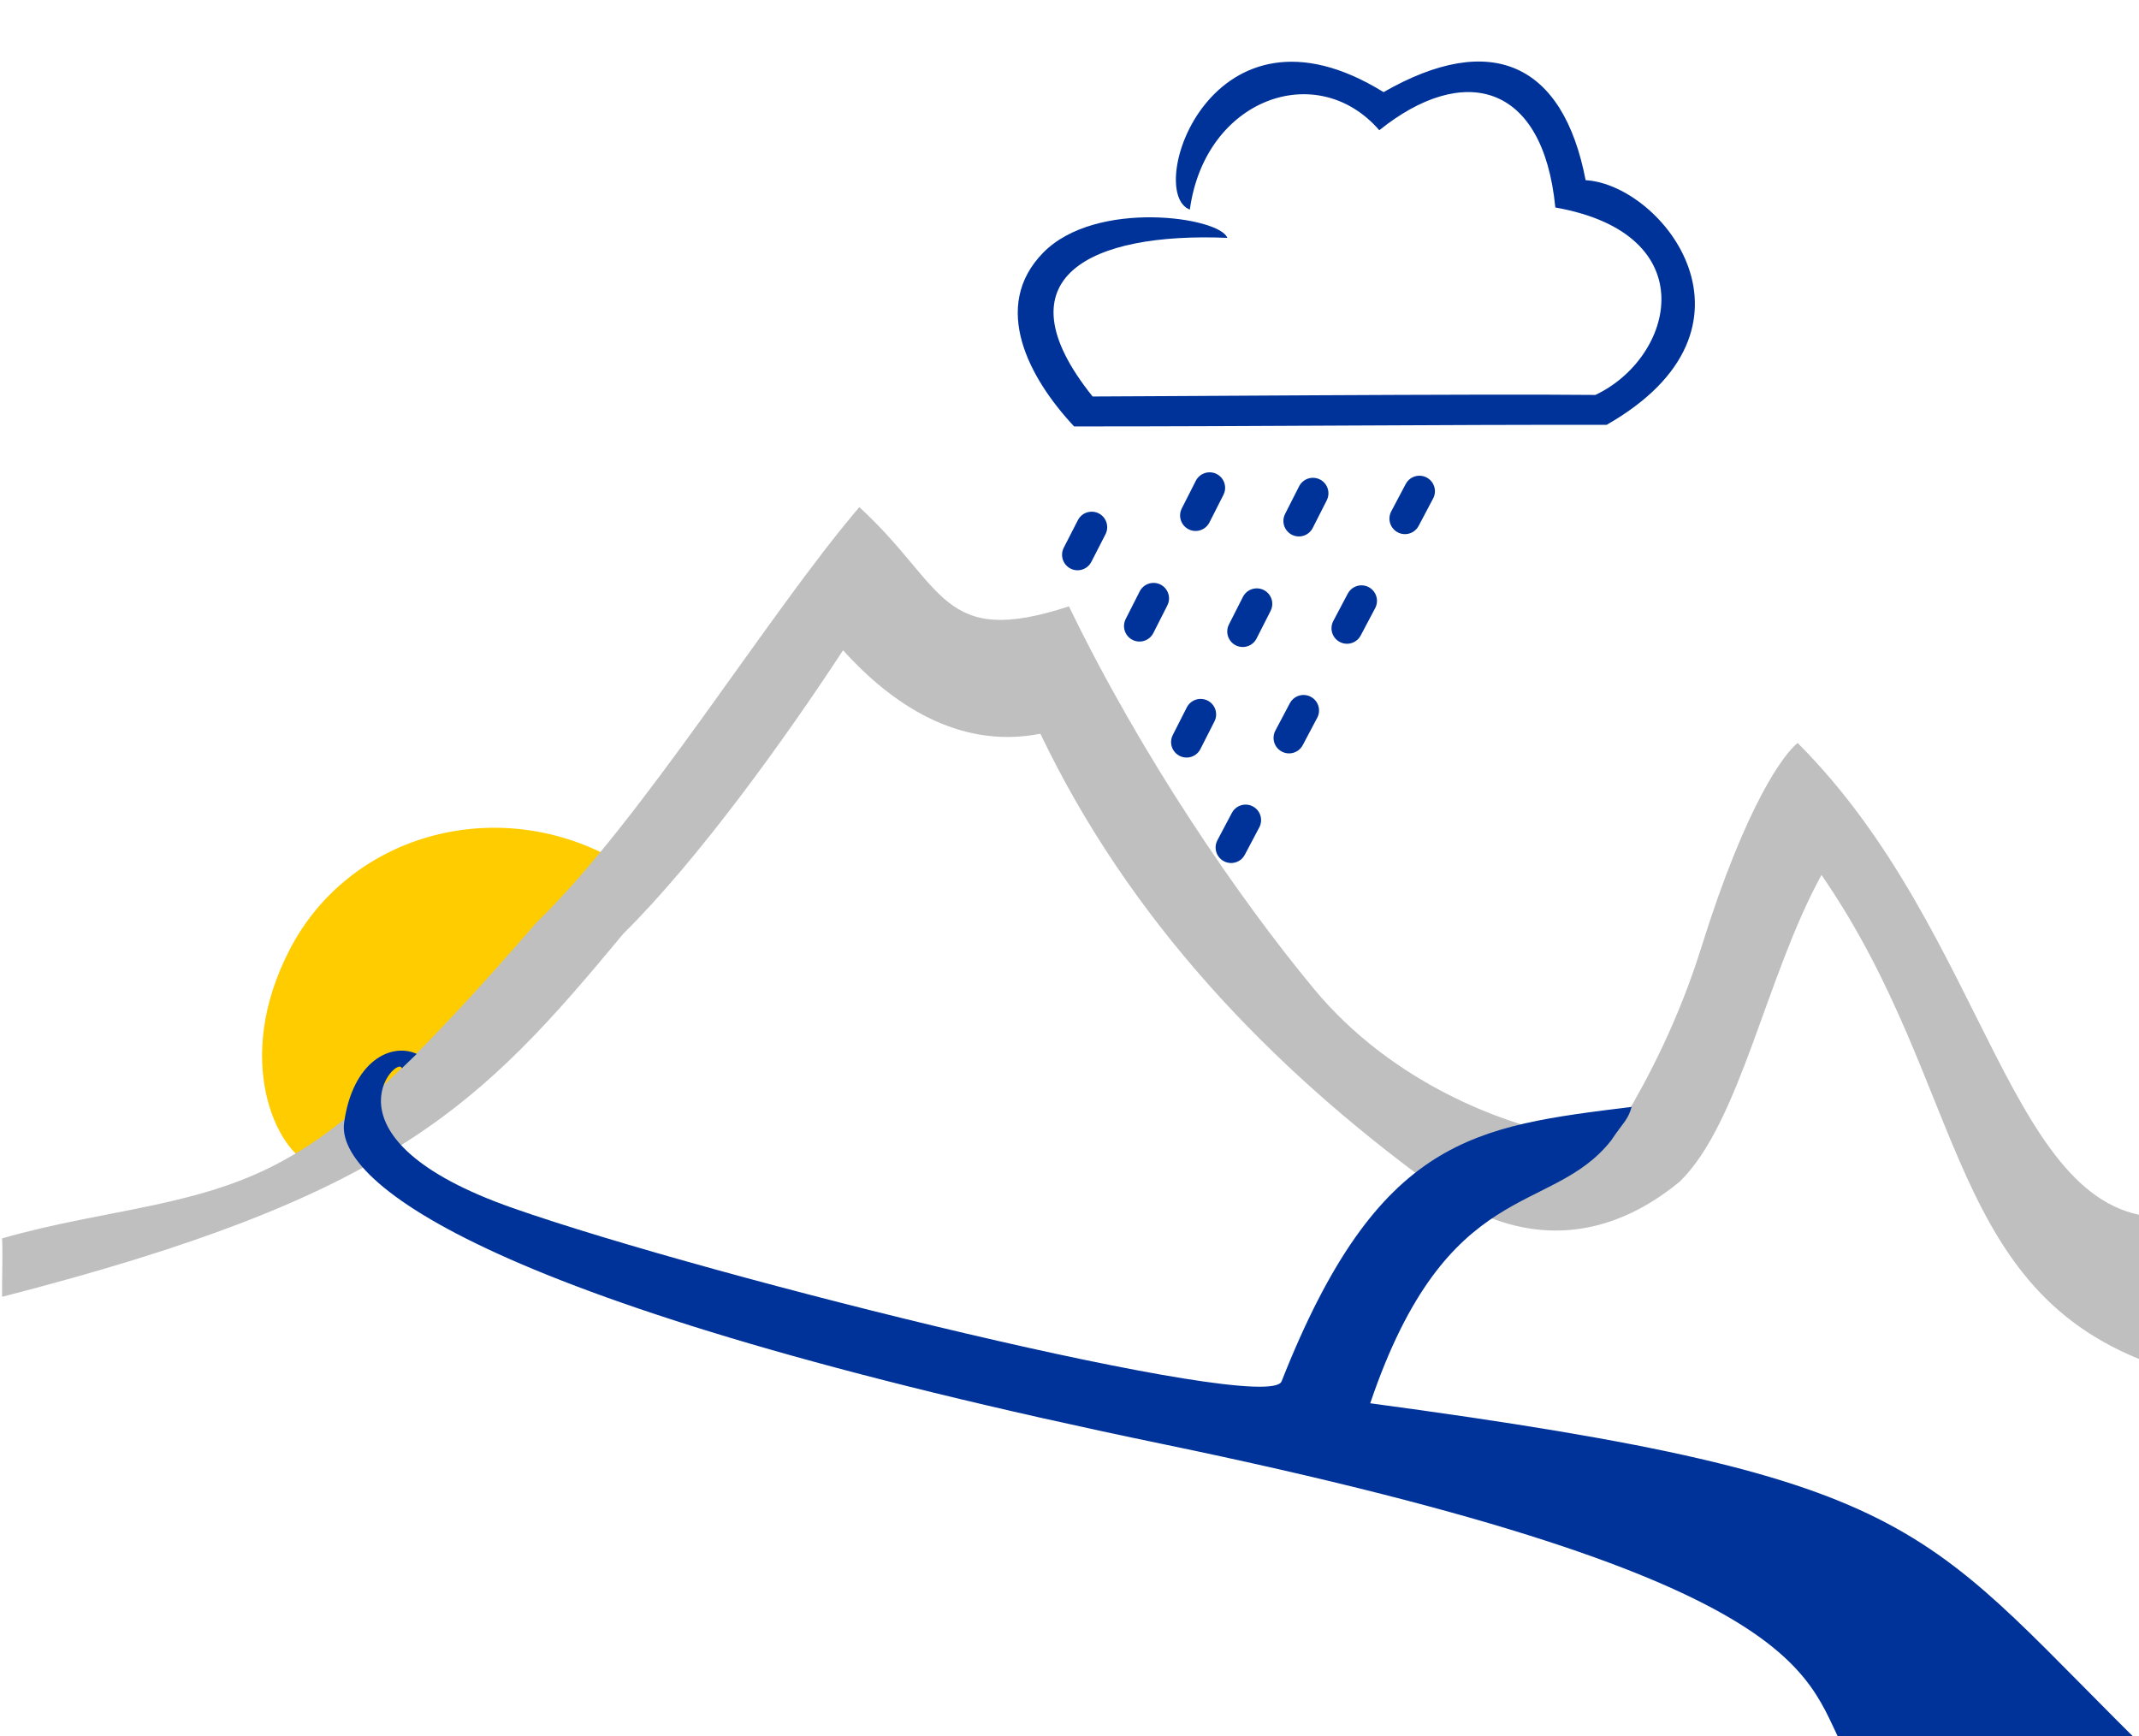 <?xml version="1.0" encoding="UTF-8" standalone="no"?>
<!-- Created with Inkscape (http://www.inkscape.org/) -->

<svg
   width="69mm"
   height="56mm"
   viewBox="0 0 69 56"
   version="1.1"
   id="svg5"
   xml:space="preserve"
   inkscape:version="1.2.1 (9c6d41e410, 2022-07-14, custom)"
   sodipodi:docname="logo.svg"
   xmlns:inkscape="http://www.inkscape.org/namespaces/inkscape"
   xmlns:sodipodi="http://sodipodi.sourceforge.net/DTD/sodipodi-0.dtd"
   xmlns="http://www.w3.org/2000/svg"
   xmlns:svg="http://www.w3.org/2000/svg"><sodipodi:namedview
     id="namedview7"
     pagecolor="#ffffff"
     bordercolor="#666666"
     borderopacity="1.0"
     inkscape:showpageshadow="2"
     inkscape:pageopacity="0.0"
     inkscape:pagecheckerboard="0"
     inkscape:deskcolor="#d1d1d1"
     inkscape:document-units="mm"
     showgrid="false"
     inkscape:zoom="2.0000001"
     inkscape:cx="108.25"
     inkscape:cy="-3.4999999"
     inkscape:window-width="1714"
     inkscape:window-height="1375"
     inkscape:window-x="0"
     inkscape:window-y="0"
     inkscape:window-maximized="0"
     inkscape:current-layer="layer1"><inkscape:grid
       type="xygrid"
       id="grid657"
       originx="0"
       originy="0" /></sodipodi:namedview><defs
     id="defs2" /><g
     inkscape:label="Layer 1"
     inkscape:groupmode="layer"
     id="layer1"><path
       id="path1379"
       style="fill:#ffcc00;stroke:none;stroke-width:1.215;stroke-linecap:round;stroke-miterlimit:3.7"
       d="m 19.626,27.613 c -3.092,6.188 -5.475,6.881 -9.637,9.908 C 8.966,37.137 7.468,34.223 9.361,30.601 11.253,26.978 15.849,25.64 19.626,27.613 Z"
       sodipodi:nodetypes="ccsc" /><path
       style="fill:#bfbfbf;stroke:none;stroke-width:0.5"
       id="path353"
       d="M 0.067,41.833 C 12.656,38.6 15.478,35.704 20.109,30.118 c 2.421,-2.393 5.235,-6.312 7.086,-9.141 1.535,1.697 3.706,3.214 6.366,2.692 2.859,5.981 7.372,10.726 12.658,14.578 2.913,2.133 5.679,1.759 7.971,-0.134 1.954,-1.918 2.768,-6.61 4.568,-9.888 4.782,6.927 3.961,13.702 11.173,15.945 0.001,-0.797 -0.085,-4.034 0,-4.908 -5.125,0.199 -5.766,-9.124 -11.943,-15.295 -0.423,0.336 -1.649,1.927 -3.106,6.593 -1.458,4.666 -3.956,7.592 -3.589,7.218 1.33,-0.95 3.674,-1.76 0.711,-0.908 -3.345,-0.304 -7.164,-2.015 -9.597,-4.944 -2.433,-2.929 -5.583,-7.523 -7.925,-12.366 -4.149,1.356 -3.974,-0.648 -6.762,-3.2 -2.947,3.448 -6.99,10.081 -10.419,13.405 -3.576,4.124 -5.916,6.415 -7.973,7.565 -2.794,1.624 -5.86,1.643 -9.261,2.618 0.028,0.54 -0.007,1.305 0,1.883 z"
       sodipodi:nodetypes="cccccccccczcczcccccc" /><path
       style="fill:#003399;fill-opacity:1;stroke:#003399;stroke-width:1;stroke-linecap:round;stroke-linejoin:miter;stroke-miterlimit:3.7;stroke-dasharray:1, 3;stroke-dashoffset:0;stroke-opacity:1"
       d="m 35.216,17.006 -1.234,2.409"
       id="path1235"
       sodipodi:nodetypes="cc" /><path
       style="fill:#003399;fill-opacity:1;stroke:#003399;stroke-width:1;stroke-linecap:round;stroke-linejoin:miter;stroke-miterlimit:3.7;stroke-dasharray:1, 3;stroke-dashoffset:0;stroke-opacity:1"
       d="m 39.02,15.736 -2.591,5.108"
       id="path1235-6"
       sodipodi:nodetypes="cc" /><path
       style="fill:#003399;fill-opacity:1;stroke:#003399;stroke-width:1;stroke-linecap:round;stroke-linejoin:miter;stroke-miterlimit:3.7;stroke-dasharray:1, 3;stroke-dashoffset:0;stroke-opacity:1"
       d="m 42.353,15.913 -4.434,8.729"
       id="path1235-6-7"
       sodipodi:nodetypes="cc" /><path
       style="fill:#003399;fill-opacity:1;stroke:#003399;stroke-width:1;stroke-linecap:round;stroke-linejoin:miter;stroke-miterlimit:3.7;stroke-dasharray:1, 3;stroke-dashoffset:0;stroke-opacity:1"
       d="M 45.788,15.846 38.95,28.783"
       id="path1235-6-7-5"
       sodipodi:nodetypes="cc" /><path
       style="fill:#003399;stroke:none;stroke-width:0.477"
       id="path355"
       d="m 52.634,35.706 c -5.052,0.632 -8.164,0.928 -11.293,8.855 -0.434,1.099 -18.352,-3.333 -24.795,-5.59 -6.443,-2.258 -3.688,-4.992 -3.586,-4.508 0.166,-0.156 0.217,-0.213 0.484,-0.466 -0.841,-0.38 -2.068,0.247 -2.343,2.215 -0.274,1.969 4.767,5.891 26.38,10.365 21.613,4.474 20.72,7.668 22.101,10.017 2.322,-0.095 7.869,0.147 10.072,0.254 -7.777,-7.568 -7.139,-9.12 -25.453,-11.581 2.487,-7.345 5.82,-6.015 7.765,-8.469 0.411,-0.612 0.545,-0.66 0.668,-1.092 z"
       sodipodi:nodetypes="cszcczzccccc" /><path
       id="path960-7"
       style="display:inline;mix-blend-mode:lighten;fill:#003399;fill-opacity:1;stroke-width:0.08"
       d="m 38.382,6.761 c 0.49,-3.587 4.108,-4.871 6.112,-2.56 2.677,-2.155 5.281,-1.574 5.678,2.492 4.866,0.861 3.827,4.85 1.292,6.047 -3.592,-0.039 -14.771,0.05 -16.219,0.05 -3.097,-3.861 -0.041,-5.301 4.345,-5.117 -0.228,-0.666 -4.235,-1.26 -5.939,0.478 -1.703,1.738 -0.45,4.061 0.998,5.605 6.515,0 11.537,-0.06 17.176,-0.051 5.474,-3.121 1.813,-7.745 -0.676,-7.893 -0.729,-3.787 -3.06,-4.824 -6.518,-2.84 -5.553,-3.439 -7.725,3.23 -6.25,3.789 z"
       sodipodi:nodetypes="cccccczccccc" /></g></svg>

